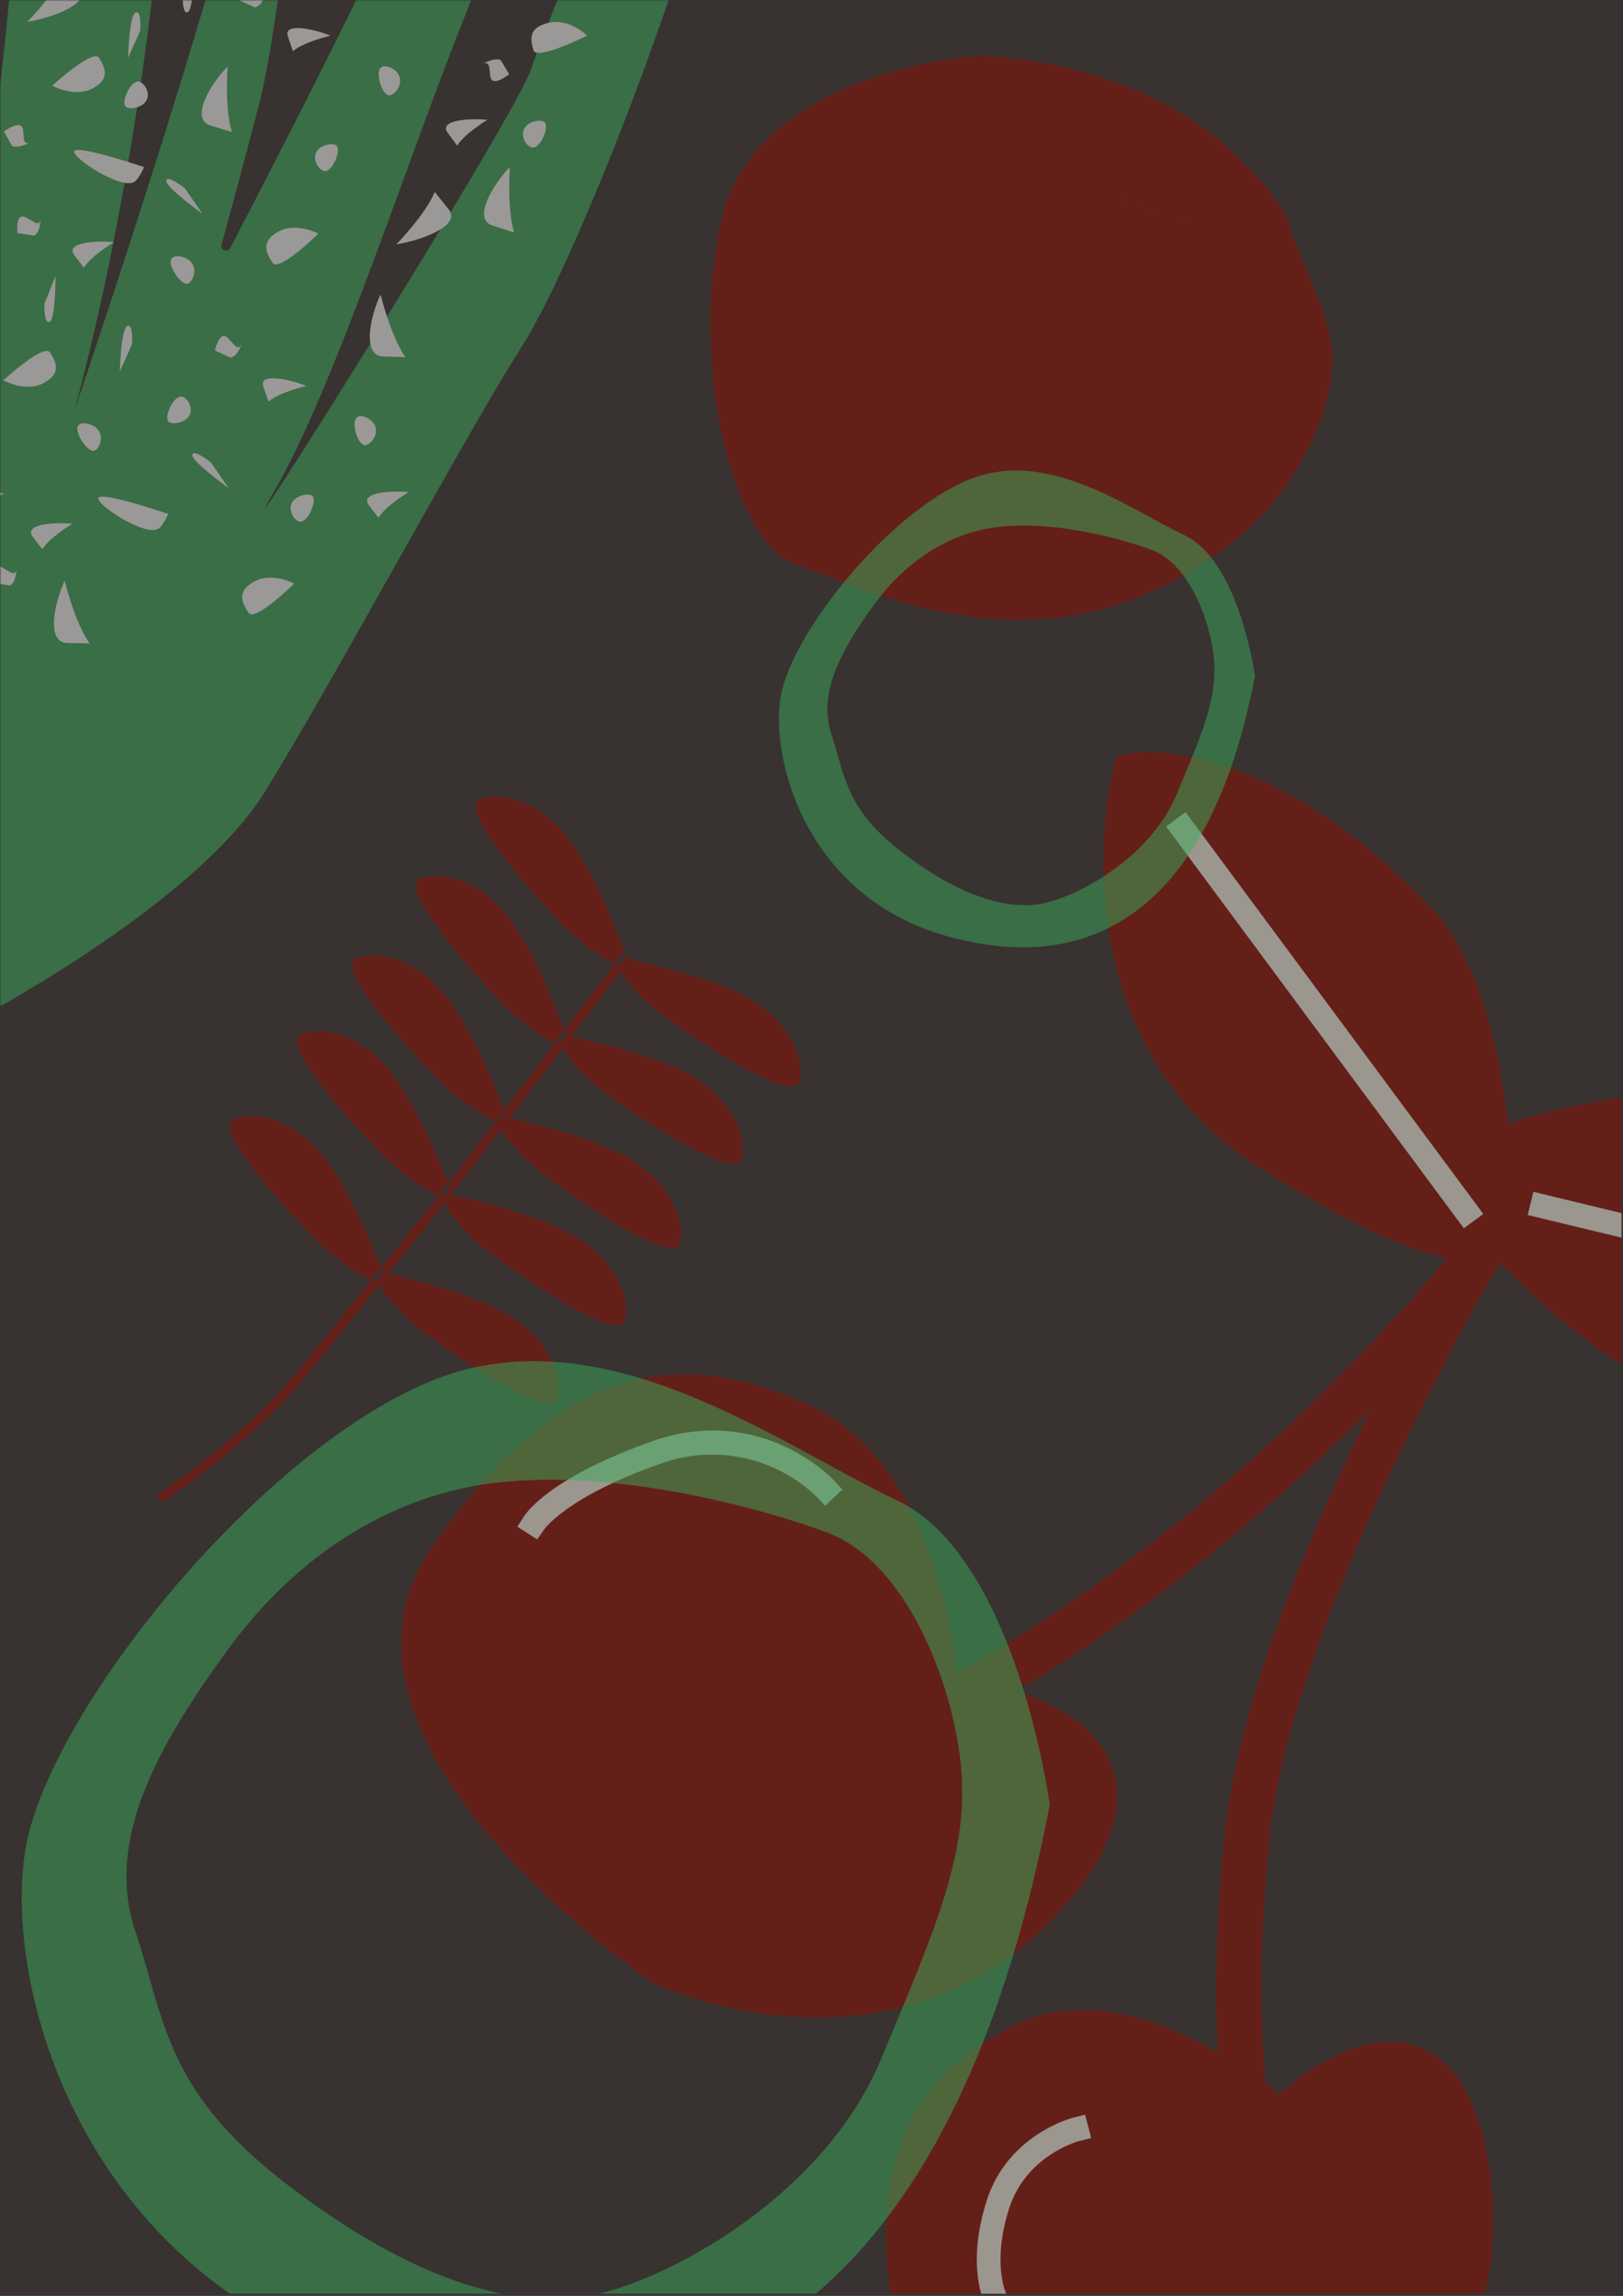 <?xml version="1.0" encoding="UTF-8"?>
<svg xmlns="http://www.w3.org/2000/svg" xmlns:xlink="http://www.w3.org/1999/xlink" width="595.5pt" height="842.25pt" viewBox="0 0 595.5 842.25" version="1.2">
<rect x="0" y="0" width="595.5" height="842.25" fill="#333333" stroke="none"/>
<defs>
<clipPath id="clip1">
  <path d="M 0.016 0 L 594.984 0 L 594.984 841.5 L 0.016 841.5 Z M 0.016 0 "/>
</clipPath>
<filter id="alpha" filterUnits="objectBoundingBox" x="0%" y="0%" width="100%" height="100%">
  <feColorMatrix type="matrix" in="SourceGraphic" values="0 0 0 0 1 0 0 0 0 1 0 0 0 0 1 0 0 0 1 0"/>
</filter>
<mask id="mask0">
  <g filter="url(#alpha)">
<rect x="0" y="0" width="595.5" height="842.25" style="fill:rgb(0%,0%,0%);fill-opacity:0.047;stroke:none;"/>
  </g>
</mask>
<clipPath id="clip3">
  <path d="M 0.016 0 L 594.984 0 L 594.984 841.5 L 0.016 841.5 Z M 0.016 0 "/>
</clipPath>
<clipPath id="clip2">
  <rect x="0" y="0" width="595" height="842"/>
</clipPath>
<g id="surface5" clip-path="url(#clip2)">
<g clip-path="url(#clip3)" clip-rule="nonzero">
<rect x="0" y="0" width="595" height="842" style="fill:rgb(56.859%,4.709%,0%);fill-opacity:1;stroke:none;"/>
<rect x="0" y="0" width="595" height="842" style="fill:rgb(56.859%,4.709%,0%);fill-opacity:1;stroke:none;"/>
</g>
</g>
<clipPath id="clip4">
  <path d="M 60 214 L 594.984 214 L 594.984 841.5 L 60 841.5 Z M 60 214 "/>
</clipPath>
<mask id="mask1">
  <g filter="url(#alpha)">
<rect x="0" y="0" width="595.5" height="842.25" style="fill:rgb(0%,0%,0%);fill-opacity:0.498;stroke:none;"/>
  </g>
</mask>
<clipPath id="clip6">
  <path d="M 87 61 L 534.984 61 L 534.984 627.5 L 87 627.5 Z M 87 61 "/>
</clipPath>
<clipPath id="clip7">
  <path d="M 323.461 -2.34 L 747.855 269.469 L 424.68 774.066 L 0.285 502.258 Z M 323.461 -2.34 "/>
</clipPath>
<clipPath id="clip8">
  <path d="M 323.461 -2.34 L 747.855 269.469 L 424.68 774.066 L 0.285 502.258 Z M 323.461 -2.34 "/>
</clipPath>
<clipPath id="clip9">
  <path d="M 129 83 L 534.984 83 L 534.984 627.5 L 129 627.5 Z M 129 83 "/>
</clipPath>
<clipPath id="clip10">
  <path d="M 323.461 -2.34 L 747.855 269.469 L 424.68 774.066 L 0.285 502.258 Z M 323.461 -2.34 "/>
</clipPath>
<clipPath id="clip11">
  <path d="M 323.461 -2.34 L 747.855 269.469 L 424.68 774.066 L 0.285 502.258 Z M 323.461 -2.34 "/>
</clipPath>
<clipPath id="clip5">
  <rect x="0" y="0" width="535" height="628"/>
</clipPath>
<g id="surface8" clip-path="url(#clip5)">
<g clip-path="url(#clip6)" clip-rule="nonzero">
<g clip-path="url(#clip7)" clip-rule="nonzero">
<g clip-path="url(#clip8)" clip-rule="nonzero">
<path style=" stroke:none;fill-rule:nonzero;fill:rgb(56.859%,4.709%,0%);fill-opacity:1;" d="M 486.758 583.664 C 483.242 557.121 474.148 541.25 459.438 536.434 C 440.449 530.133 419.402 545.34 409.344 554.184 C 407.957 553.086 406.27 551.797 404.582 550.508 C 402.422 531.324 401.699 502.387 405.734 460.789 C 412.949 390.035 469.199 286.195 488.148 252.688 C 489.059 251.594 489.871 250.648 490.781 249.555 C 501.996 261.137 516.867 274.848 532.75 285.02 C 544.328 292.438 556.656 298.027 568.469 299.523 C 656.996 310.992 688.238 275.938 689.582 274.496 L 693.027 270.422 L 690.691 265.574 C 682.426 249.391 671.691 234.77 658.602 222.199 C 630.023 194.262 595.367 181.699 558.078 185.664 C 530.012 188.629 508.379 192.988 493.367 198.449 C 490.234 171.316 482.766 137.219 464.918 118.672 C 403.105 54.375 356.789 61.98 354.84 62.406 L 349.578 63.434 L 348.305 68.691 C 344.668 86.461 343.922 104.621 346.207 122.625 C 351.09 162.395 370.25 193.926 401.719 214.082 C 431.555 233.191 454.789 244.305 470.938 247.527 C 436.336 288.809 374.273 352.699 291.168 399.77 C 288.715 378.098 278.328 320.777 237.395 301.676 C 183.09 276.32 140.207 292.613 98.148 354.035 C 50.52 423.824 173.355 509.195 178.602 512.766 L 179.195 513.148 L 179.789 513.527 C 196.156 520.66 213.641 524.738 231.363 525.828 C 270.43 528.238 304.461 514.648 329.668 486.402 C 347.59 466.266 353.621 448.352 347.621 433.203 C 342.859 421.359 331.297 412.281 313.145 406.309 C 365.77 374.473 409.527 336.547 442.902 303.062 C 441.395 306.074 439.883 309.086 438.43 312.34 C 409.598 372.395 393.234 421.797 389.324 459.285 C 385.934 493.336 385.773 519.406 386.863 538.949 C 366.699 527.289 338.934 517.043 314.875 527.809 C 268.312 548.867 255.199 588.625 272.434 656.824 C 276.082 671.723 285.41 684.609 298.422 692.73 C 340.281 719.543 414.309 705.605 418.207 704.75 L 418.938 704.59 C 420.738 704.066 422.633 703.398 424.379 702.633 C 436.391 696.297 496.879 661.336 486.758 583.664 Z M 486.758 583.664 "/>
</g>
</g>
</g>
<g clip-path="url(#clip9)" clip-rule="nonzero">
<g clip-path="url(#clip10)" clip-rule="nonzero">
<g clip-path="url(#clip11)" clip-rule="nonzero">
<path style=" stroke:none;fill-rule:nonzero;fill:rgb(100%,98.43%,91.759%);fill-opacity:1;" d="M 246.113 329.246 L 249.105 332.418 L 242.758 338.402 L 239.766 335.23 C 224.68 320.543 202.441 315.723 182.57 322.887 C 148.07 334.922 139.73 346.957 139.637 347.105 L 137.109 350.723 L 129.836 346.066 L 132.309 342.203 C 133.258 340.719 142.508 327.59 179.727 314.578 C 218.992 300.988 245.062 327.945 246.113 329.246 Z M 310.301 596.066 C 316.551 576.828 335.184 571.594 336.16 571.383 L 340.395 570.324 L 338.137 561.758 L 333.898 562.816 C 332.926 563.027 309.664 569.277 302.035 593.285 C 294.539 616.754 300.949 630.281 301.203 630.863 L 303.086 634.789 L 310.938 631.023 L 309.059 627.098 C 309.059 627.098 303.914 615.848 310.301 596.066 Z M 367.848 89.164 L 477.098 236.605 L 484.238 231.336 L 374.988 83.898 Z M 689.762 268.328 L 502.625 223.223 L 500.527 231.723 L 687.668 276.828 Z M 689.762 268.328 "/>
</g>
</g>
</g>
</g>
<clipPath id="clip12">
  <path d="M 0.016 0 L 371 0 L 371 411 L 0.016 411 Z M 0.016 0 "/>
</clipPath>
<mask id="mask2">
  <g filter="url(#alpha)">
<rect x="0" y="0" width="595.5" height="842.25" style="fill:rgb(0%,0%,0%);fill-opacity:0.498;stroke:none;"/>
  </g>
</mask>
<clipPath id="clip14">
  <path d="M 0.016 0 L 330 0 L 330 374 L 0.016 374 Z M 0.016 0 "/>
</clipPath>
<clipPath id="clip15">
  <path d="M 104.059 -410.195 L 371.285 -302.836 L 84.711 410.461 L -182.516 303.102 Z M 104.059 -410.195 "/>
</clipPath>
<clipPath id="clip16">
  <path d="M 104.059 -410.195 L 371.285 -302.836 L 84.711 410.461 L -182.516 303.102 Z M 104.059 -410.195 "/>
</clipPath>
<clipPath id="clip17">
  <path d="M 0.016 0 L 308 0 L 308 237 L 0.016 237 Z M 0.016 0 "/>
</clipPath>
<clipPath id="clip18">
  <path d="M 104.059 -410.195 L 371.285 -302.836 L 84.711 410.461 L -182.516 303.102 Z M 104.059 -410.195 "/>
</clipPath>
<clipPath id="clip19">
  <path d="M 104.059 -410.195 L 371.285 -302.836 L 84.711 410.461 L -182.516 303.102 Z M 104.059 -410.195 "/>
</clipPath>
<clipPath id="clip13">
  <rect x="0" y="0" width="371" height="411"/>
</clipPath>
<g id="surface11" clip-path="url(#clip13)">
<g clip-path="url(#clip14)" clip-rule="nonzero">
<g clip-path="url(#clip15)" clip-rule="nonzero">
<g clip-path="url(#clip16)" clip-rule="nonzero">
<path style=" stroke:none;fill-rule:nonzero;fill:rgb(23.14%,67.059%,35.289%);fill-opacity:1;" d="M -53.262 355.031 C -54.078 354.699 -54.543 353.883 -54.348 353.008 C -50.059 332.879 -1.648 103.688 6.609 -42.496 C 14.383 -176.836 41.082 -252.738 47.574 -269.293 C 47.957 -270.246 48.914 -270.656 49.867 -270.273 C 50.273 -270.109 50.766 -269.754 50.875 -269.234 C 54.238 -260.281 61.215 -228.812 62.543 -121.855 C 64.328 20.602 27.332 150.488 27.332 150.488 C 27.332 150.488 69.77 25.957 88.418 -46.844 C 107.066 -119.645 114.852 -244.957 121 -267.352 C 125.062 -282.188 125.863 -303.086 125.832 -315.613 C 125.887 -316.539 126.68 -317.328 127.609 -317.273 C 128.262 -317.328 128.832 -316.781 129.215 -316.152 C 135.016 -297.512 144.531 -254.254 131.672 -199.398 C 114.492 -125.531 105.184 -0.359 95.078 38.184 C 89.559 59.402 84.645 77.543 81.293 89.816 C 81.047 90.824 81.645 91.699 82.52 91.891 C 83.254 92.027 84.156 91.758 84.43 91.074 C 99.641 61.871 132.809 -2.562 139.438 -19.062 C 148.094 -40.609 196.258 -195.938 209.605 -233.492 C 220.051 -263.031 232.879 -315.047 237.852 -335.695 C 238.098 -336.707 239.109 -337.25 239.926 -336.922 C 240.664 -336.785 241.18 -336.102 241.234 -335.445 C 244.137 -314.324 249.383 -259.641 234.797 -216.246 C 216.207 -161.316 194.633 -54.059 171.789 2.805 C 148.945 59.664 123.023 141.898 100.242 180.891 C 77.457 219.879 189.875 42.062 195.172 24.551 C 200.465 7.039 262.602 -138.559 263.871 -146.445 C 265.137 -154.328 285.445 -196.215 302.363 -247.379 C 312.84 -278.965 321.527 -304.137 326.602 -318.727 C 326.93 -319.547 327.801 -320.145 328.812 -319.898 C 329.629 -319.57 330.145 -318.887 329.953 -318.016 C 325.875 -279.902 314.648 -179.891 305.715 -157.664 C 294.594 -129.98 267.172 -75.117 255.754 -33.305 C 244.332 8.512 210.059 98.156 191 127.875 C 171.938 157.59 122.5 249.539 97.176 290.516 C 73.246 329.207 1.41 368.602 -6.617 372.82 C -7.051 373.121 -7.652 373.039 -8.062 372.875 L -53.152 354.758 Z M -53.262 355.031 "/>
</g>
</g>
</g>
<g clip-path="url(#clip17)" clip-rule="nonzero">
<g clip-path="url(#clip18)" clip-rule="nonzero">
<g clip-path="url(#clip19)" clip-rule="nonzero">
<path style=" stroke:none;fill-rule:nonzero;fill:rgb(100%,100%,100%);fill-opacity:1;" d="M 50.152 -188.281 C 51.082 -190.598 32.211 -202.301 27.484 -198.812 C 25.93 -197.695 24.23 -193.469 24.23 -193.469 C 24.312 -193.277 49.109 -185.691 50.152 -188.281 Z M 53.66 -169.449 C 50.375 -161.27 39.609 -150.23 39.609 -150.23 C 48.203 -151.531 63.836 -156.969 58.777 -163.277 Z M 31.77 -171.277 C 30.355 -172.48 24.383 -171.395 23.965 -167.602 C 23.523 -164.93 25.672 -162.008 27.527 -161.895 C 30.363 -161.867 33.676 -169.719 31.77 -171.277 Z M 31.574 -153.461 L 27.52 -143.371 C 27.52 -143.371 27.234 -135.566 29.441 -136.738 C 31.652 -137.906 31.574 -153.461 31.574 -153.461 Z M 74.391 -216.711 C 74.391 -216.711 59.938 -202.402 57.602 -206.035 C 55.262 -209.668 53.09 -213.707 59.777 -217.355 C 66.461 -221.004 74.391 -216.711 74.391 -216.711 Z M 72.918 -187.055 C 70.465 -188.039 66.508 -185.668 66.508 -185.668 C 70.082 -187.086 68.023 -180.785 69.902 -179.555 C 71.781 -178.324 76.043 -181.84 76.043 -181.84 Z M 56.73 -102.652 C 55.66 -100.391 74.262 -88.008 78.984 -91.496 C 80.539 -92.609 82.375 -96.785 82.375 -96.785 C 82.43 -96.922 57.906 -105.188 56.73 -102.652 Z M 60.332 -60.031 C 63.066 -64.473 71.363 -69.375 71.363 -69.375 C 64.984 -70.039 53.312 -69.344 56.793 -64.617 Z M 75.816 -119.055 C 77.18 -117.719 83.098 -118.664 83.84 -122.484 C 84.418 -125.102 82.27 -128.023 80.469 -128.273 C 77.555 -128.496 73.969 -120.75 75.816 -119.055 Z M 76.668 -136.926 L 81.133 -146.852 C 81.133 -146.852 81.746 -154.684 79.398 -153.566 C 77.051 -152.453 76.668 -136.926 76.668 -136.926 Z M 48.84 -126.727 C 48.84 -126.727 63.859 -140.488 66.062 -136.91 C 68.266 -133.336 70.246 -129.211 63.613 -125.699 C 56.984 -122.188 48.84 -126.727 48.84 -126.727 Z M 33.965 -104.672 C 36.418 -103.688 40.457 -105.863 40.457 -105.863 C 36.938 -104.586 39.129 -110.832 37.25 -112.062 C 35.371 -113.293 31.031 -109.969 31.031 -109.969 Z M 72.23 -36.879 C 73.164 -39.195 54.289 -50.898 49.566 -47.41 C 48.09 -46.102 46.445 -42.012 46.445 -42.012 C 46.445 -42.012 71.191 -34.289 72.23 -36.879 Z M 24.113 -11.234 C 20.824 -3.051 10.062 7.984 10.062 7.984 C 18.652 6.688 34.289 1.25 29.172 -4.926 Z M 25.723 -41.625 C 24.309 -42.828 18.336 -41.746 17.918 -37.953 C 17.477 -35.277 19.625 -32.355 21.48 -32.246 C 24.398 -32.023 27.711 -39.879 25.723 -41.625 Z M 71.066 -12.324 L 67.012 -2.234 C 67.012 -2.234 66.727 5.57 68.938 4.398 C 71.148 3.23 71.066 -12.324 71.066 -12.324 Z M 42.867 -68.156 C 42.867 -68.156 28.418 -53.848 26.078 -57.48 C 23.742 -61.109 21.566 -65.152 28.254 -68.801 C 34.941 -72.449 42.867 -68.156 42.867 -68.156 Z M 43.367 -28.836 C 40.918 -29.82 36.957 -27.453 36.957 -27.453 C 40.531 -28.867 38.477 -22.566 40.355 -21.336 C 42.234 -20.105 46.496 -23.621 46.496 -23.621 Z M 27.234 55.43 C 26.168 57.691 44.766 70.074 49.492 66.586 C 51.047 65.469 52.883 61.297 52.883 61.297 C 52.883 61.297 28.355 53.027 27.234 55.43 Z M 30.781 98.188 C 33.516 93.742 41.816 88.844 41.816 88.844 C 35.438 88.18 23.766 88.875 27.246 93.598 Z M 46.133 39.105 C 47.492 40.445 53.414 39.496 54.156 35.68 C 54.734 33.059 52.586 30.137 50.785 29.891 C 47.867 29.668 44.281 37.414 46.133 39.105 Z M 46.984 21.234 L 51.445 11.309 C 51.445 11.309 52.062 3.48 49.715 4.594 C 47.367 5.711 46.984 21.234 46.984 21.234 Z M 19.152 31.434 C 19.152 31.434 34.176 17.672 36.379 21.25 C 38.578 24.828 40.562 28.949 33.93 32.461 C 27.297 35.973 19.152 31.434 19.152 31.434 Z M 4.418 53.547 C 6.867 54.531 10.906 52.352 10.906 52.352 C 7.387 53.629 9.582 47.387 7.703 46.156 C 5.824 44.926 1.48 48.25 1.48 48.25 Z M 148.758 131.016 C 143.32 123.289 139.637 108.031 139.637 108.031 C 136.082 115.312 132.453 130.641 140.633 130.762 Z M 68.754 104.098 C 70.637 103.746 72.852 98.621 69.723 95.777 C 67.656 93.84 64 93.48 62.988 94.816 C 61.188 96.941 66.219 104.504 68.754 104.098 Z M 74.309 78.457 L 67.809 69.035 C 67.809 69.035 61.191 63.844 60.996 66.301 C 60.801 68.754 74.309 78.457 74.309 78.457 Z M 43.809 -224.086 C 43.809 -224.086 39.074 -244.203 43.465 -243.703 C 47.855 -243.207 52.488 -242.141 52.227 -234.801 C 51.832 -227.516 43.809 -224.086 43.809 -224.086 Z M 12.562 86.434 C 14.828 85.125 14.863 80.707 14.863 80.707 C 14.23 84.254 9.824 78.68 7.777 79.441 C 5.73 80.203 6.43 85.555 6.43 85.555 Z M 217.805 -243.66 C 219.5 -245.516 204.859 -261.848 199.102 -259.727 C 197.246 -259.047 194.297 -255.641 194.297 -255.641 C 194.297 -255.641 215.867 -241.59 217.805 -243.66 Z M 205.133 -218.027 C 199.23 -211.215 185.258 -204 185.258 -204 C 194.117 -202.816 210.996 -203.477 208.094 -210.82 Z M 116.109 -159.879 C 115.188 -161.52 109.082 -162.07 107.191 -158.555 C 105.934 -156.211 107.129 -152.879 108.762 -152.223 C 111.789 -151.48 117.391 -157.941 116.109 -159.879 Z M 177.102 -158.5 L 170 -150.266 C 170 -150.266 167.23 -142.984 169.824 -143.527 C 172.414 -144.07 177.102 -158.5 177.102 -158.5 Z M 250.453 -263.484 C 250.453 -263.484 231.84 -254.176 230.73 -258.105 C 229.617 -262.035 228.727 -266.512 236.363 -268.195 C 244 -269.879 250.453 -263.484 250.453 -263.484 Z M 113.969 -136.828 C 111.789 -138.496 107.344 -137.273 107.344 -137.273 C 111.27 -137.594 107.227 -132.25 108.668 -130.723 C 110.109 -129.191 115.484 -131.152 115.484 -131.152 Z M 196.934 -161.777 C 195.102 -159.977 209.25 -143.207 215.086 -145.137 C 217.078 -145.762 220.031 -149.172 220.031 -149.172 C 220.031 -149.172 198.871 -163.848 196.934 -161.777 Z M 186.824 -120.859 C 190.891 -124.293 200.656 -126.547 200.656 -126.547 C 194.664 -128.957 183.051 -131.562 184.867 -126.238 Z M 114.176 -86.543 C 115.102 -84.902 121.152 -84.215 123.121 -87.539 C 124.379 -89.887 123.379 -93.297 121.688 -93.816 C 118.773 -94.832 112.816 -88.672 114.176 -86.543 Z M 113.062 -102.668 L 120.574 -110.734 C 120.574 -110.734 123.613 -117.906 121.023 -117.363 C 118.43 -116.824 113.062 -102.668 113.062 -102.668 Z M 196.758 -186.551 C 196.758 -186.551 215.754 -195.23 216.727 -191.355 C 217.703 -187.48 218.402 -182.922 210.738 -181.57 C 203.074 -180.215 196.758 -186.551 196.758 -186.551 Z M 180.395 -169.844 C 182.383 -168.098 187.047 -169.074 187.047 -169.074 C 183.176 -168.887 187.301 -174.039 185.914 -175.703 C 184.527 -177.371 179.207 -175.551 179.207 -175.551 Z M 106.766 -46.441 C 108.461 -48.293 93.824 -64.629 88.066 -62.508 C 86.211 -61.828 83.258 -58.422 83.258 -58.422 C 83.258 -58.422 104.883 -44.508 106.766 -46.441 Z M 127.395 -304.531 C 131.633 -296.18 133.211 -280.816 133.211 -280.816 C 137.859 -287.656 143.668 -302.113 135.461 -303.348 Z M 130.02 -190.559 C 129.094 -192.199 122.988 -192.75 121.102 -189.234 C 119.84 -186.887 121.035 -183.559 122.672 -182.902 C 125.641 -182.023 131.242 -188.484 130.02 -190.559 Z M 106.91 -93.262 L 99.805 -85.031 C 99.805 -85.031 97.035 -77.75 99.629 -78.293 C 102.219 -78.832 106.91 -93.262 106.91 -93.262 Z M 130.77 -213.695 C 130.77 -213.695 112.156 -204.387 111.047 -208.316 C 109.938 -212.246 109.043 -216.723 116.684 -218.406 C 124.32 -220.09 130.77 -213.695 130.77 -213.695 Z M 136.734 -165.531 C 134.555 -167.199 130.109 -165.977 130.109 -165.977 C 134.035 -166.297 129.992 -160.957 131.434 -159.426 C 132.875 -157.895 138.059 -159.773 138.059 -159.773 Z M 117.574 -22.145 C 115.746 -20.348 129.891 -3.578 135.73 -5.508 C 137.723 -6.133 140.809 -9.484 140.809 -9.484 C 140.809 -9.484 119.598 -24.023 117.574 -22.145 Z M 107.465 18.77 C 111.535 15.336 121.301 13.086 121.301 13.086 C 115.305 10.676 103.695 8.07 105.648 13.449 Z M 141.344 -32.074 C 142.266 -30.438 148.316 -29.746 150.289 -33.074 C 151.547 -35.418 150.543 -38.832 148.855 -39.352 C 145.938 -40.363 140.117 -34.152 141.344 -32.074 Z M 41.418 -81.09 L 48.879 -89.02 C 48.879 -89.02 51.918 -96.191 49.328 -95.648 C 46.734 -95.105 41.418 -81.09 41.418 -81.09 Z M 112.34 -272.57 C 112.34 -272.57 131.332 -281.254 132.305 -277.379 C 133.281 -273.504 133.98 -268.945 126.316 -267.59 C 118.652 -266.234 112.34 -272.57 112.34 -272.57 Z M 95.969 -30.191 C 97.953 -28.445 102.617 -29.422 102.617 -29.422 C 98.746 -29.234 102.875 -34.387 101.484 -36.051 C 100.098 -37.719 94.777 -35.895 94.777 -35.895 Z M 227.629 -322.855 C 224.988 -323.762 214.758 -306.176 219.277 -301.668 C 220.773 -300.273 225.516 -298.684 225.516 -298.684 C 225.379 -298.738 230.41 -321.898 227.629 -322.855 Z M 85.105 48.43 C 82.289 39.695 83.543 24.363 83.543 24.363 C 77.695 30.25 69.355 43.527 77.203 46.047 Z M 142.582 34.938 C 144.516 35.242 148.262 31.043 146.25 27.383 C 144.863 24.926 141.266 23.641 139.902 24.676 C 137.527 26.254 140.047 34.555 142.582 34.938 Z M 131.707 -232.957 L 128.398 -243.633 C 128.398 -243.633 123.695 -250.43 122.625 -248.168 C 121.559 -245.902 131.707 -232.957 131.707 -232.957 Z M 223.105 -278.906 C 223.105 -278.906 225.023 -299.039 229.055 -297.262 C 233.09 -295.484 237.34 -293.461 234.734 -286.586 C 232.133 -279.715 223.105 -278.906 223.105 -278.906 Z M 93.508 2.711 C 96.098 2.168 97.469 -2.031 97.469 -2.031 C 95.691 1.211 93.25 -5.312 91.012 -5.258 C 88.777 -5.207 87.758 0.086 87.758 0.086 Z M 184.449 -106.293 C 185.383 -108.613 166.508 -120.312 161.785 -116.824 C 160.227 -115.707 158.531 -111.48 158.531 -111.48 C 158.531 -111.48 183.465 -103.84 184.449 -106.293 Z M 166.965 -87.98 C 163.68 -79.797 152.914 -68.762 152.914 -68.762 C 161.508 -70.059 177.141 -75.496 172.027 -81.672 Z M 188.43 -90.602 C 187.016 -91.801 181.176 -90.664 180.57 -86.789 C 180.129 -84.117 182.277 -81.195 184.133 -81.082 C 187.102 -80.996 190.418 -88.852 188.43 -90.602 Z M 177.227 -63.109 L 173.172 -53.02 C 173.172 -53.02 172.887 -45.215 175.098 -46.387 C 177.309 -47.559 177.227 -63.109 177.227 -63.109 Z M 296.527 -157.238 C 296.527 -157.238 282.078 -142.93 279.738 -146.562 C 277.402 -150.191 275.227 -154.234 281.777 -157.938 C 288.328 -161.641 296.527 -157.238 296.527 -157.238 Z M 202.996 -108.344 C 200.543 -109.332 196.586 -106.961 196.586 -106.961 C 200.16 -108.375 198.102 -102.074 199.98 -100.844 C 201.863 -99.617 206.121 -103.129 206.121 -103.129 Z M 252.789 -140.129 C 251.719 -137.863 270.32 -125.48 275.043 -128.969 C 276.602 -130.086 278.434 -134.258 278.434 -134.258 C 278.57 -134.203 253.965 -142.664 252.789 -140.129 Z M 167.742 53.441 C 170.477 48.996 178.828 43.957 178.828 43.957 C 172.449 43.297 160.777 43.992 164.262 48.715 Z M 290.266 -178.281 C 291.629 -176.941 297.547 -177.891 298.289 -181.711 C 298.73 -184.383 296.773 -187.387 294.918 -187.5 C 292.004 -187.719 288.473 -180.113 290.266 -178.281 Z M 157.48 -45.863 L 161.945 -55.789 C 161.945 -55.789 162.559 -63.617 160.211 -62.504 C 157.863 -61.387 157.48 -45.863 157.48 -45.863 Z M 153.551 -14.027 C 153.551 -14.027 168.574 -27.785 170.773 -24.211 C 172.977 -20.633 174.961 -16.512 168.328 -13 C 161.695 -9.488 153.551 -14.027 153.551 -14.027 Z M 244.988 -108.895 C 247.383 -107.773 251.477 -110.09 251.477 -110.09 C 247.957 -108.809 250.152 -115.055 248.273 -116.285 C 246.395 -117.516 242.051 -114.191 242.051 -114.191 Z M 211.18 -7.027 C 212.109 -9.344 193.238 -21.047 188.512 -17.559 C 186.957 -16.441 185.258 -12.215 185.258 -12.215 C 185.203 -12.078 210.004 -4.492 211.18 -7.027 Z M 217.223 -46.09 C 213.938 -37.91 203.035 -26.926 203.035 -26.926 C 211.629 -28.227 227.262 -33.664 222.145 -39.836 Z M 123.461 53.387 C 122.047 52.184 116.074 53.27 115.656 57.062 C 115.215 59.734 117.363 62.656 119.219 62.77 C 122 62.934 125.312 55.082 123.461 53.387 Z M 116.805 85.711 C 116.805 85.711 102.352 100.02 100.016 96.387 C 97.676 92.754 95.504 88.715 102.055 85.012 C 108.605 81.309 116.805 85.711 116.805 85.711 Z M 240.695 -74.195 C 238.242 -75.18 234.285 -72.809 234.285 -72.809 C 237.859 -74.227 235.805 -67.926 237.684 -66.695 C 239.562 -65.465 243.82 -68.98 243.82 -68.98 Z M 227.637 -29.871 C 227.637 -29.871 242.656 -43.633 244.859 -40.055 C 247.062 -36.48 249.043 -32.355 242.414 -28.844 C 235.781 -25.332 227.637 -29.871 227.637 -29.871 Z M 222.461 -4.395 C 224.859 -3.273 228.953 -5.586 228.953 -5.586 C 225.379 -4.172 227.629 -10.555 225.75 -11.785 C 223.867 -13.016 219.527 -9.691 219.527 -9.691 Z M 286.086 -231.273 C 287.578 -229.09 307.906 -235.969 307.234 -241.781 C 307.074 -243.746 304.246 -247.73 304.246 -247.73 C 304.383 -247.676 284.508 -233.648 286.086 -231.273 Z M 299.168 -259.117 C 299.168 -259.117 294.434 -279.23 298.824 -278.734 C 303.211 -278.238 307.848 -277.168 307.586 -269.828 C 307.328 -262.488 299.168 -259.117 299.168 -259.117 Z M 211.246 -234.418 C 215.48 -226.066 217.062 -210.703 217.062 -210.703 C 221.711 -217.543 227.52 -232 219.312 -233.234 Z M 215.449 13.059 C 215.449 13.059 196.836 22.371 195.727 18.438 C 194.617 14.508 193.727 10.031 201.363 8.352 C 209 6.668 215.449 13.059 215.449 13.059 Z M 254.25 -148.883 L 261.762 -156.953 C 261.762 -156.953 264.801 -164.125 262.211 -163.582 C 259.621 -163.039 254.25 -148.883 254.25 -148.883 Z M 270.516 -201.578 C 270.516 -201.578 289.508 -210.262 290.484 -206.383 C 291.457 -202.508 292.156 -197.953 284.492 -196.598 C 276.828 -195.242 270.516 -201.578 270.516 -201.578 Z M 274.945 -163.375 L 271.637 -174.047 C 271.637 -174.047 266.879 -180.711 265.863 -178.582 C 264.852 -176.457 274.945 -163.375 274.945 -163.375 Z M 159.504 70.402 C 156.215 78.582 145.453 89.621 145.453 89.621 C 154.043 88.32 169.676 82.883 164.562 76.711 Z M 199.715 44.746 C 198.297 43.543 192.461 44.684 191.91 48.422 C 191.469 51.094 193.617 54.016 195.469 54.129 C 198.441 54.215 201.754 46.359 199.715 44.746 Z M 20.359 101.285 L 16.309 111.375 C 16.309 111.375 16.02 119.18 18.23 118.008 C 20.441 116.84 20.359 101.285 20.359 101.285 Z M 183.695 22 C 181.242 21.016 177.285 23.383 177.285 23.383 C 180.859 21.969 178.805 28.27 180.684 29.5 C 182.562 30.73 186.82 27.215 186.82 27.215 Z M 36.078 182.668 C 35.012 184.93 53.613 197.312 58.336 193.828 C 59.891 192.711 61.727 188.539 61.727 188.539 C 61.863 188.594 37.258 180.133 36.078 182.668 Z M 15.539 201.496 C 18.277 197.055 26.574 192.152 26.574 192.152 C 20.195 191.488 8.523 192.184 12.004 196.91 Z M 61.871 154.703 C 63.23 156.043 69.148 155.094 69.895 151.277 C 70.473 148.656 68.375 145.598 66.523 145.488 C 63.605 145.266 60.02 153.012 61.871 154.703 Z M 43.965 136.266 L 48.426 126.34 C 48.426 126.34 49.039 118.508 46.695 119.625 C 44.348 120.742 43.965 136.266 43.965 136.266 Z M 1.203 139.516 C 1.203 139.516 16.227 125.754 18.43 129.332 C 20.629 132.91 22.613 137.031 15.98 140.543 C 9.348 144.055 1.203 139.516 1.203 139.516 Z M -4.492 182.047 C -2.094 183.168 2 180.855 2 180.855 C -1.574 182.27 0.672 175.887 -1.207 174.656 C -3.086 173.426 -7.426 176.75 -7.426 176.75 Z M 32.848 236.008 C 27.406 228.277 23.727 213.02 23.727 213.02 C 20.25 220.492 16.543 235.633 24.668 235.887 Z M 34.477 165.395 C 36.359 165.043 38.574 159.914 35.445 157.074 C 33.375 155.133 29.723 154.773 28.711 156.109 C 27.047 158.293 31.938 165.801 34.477 165.395 Z M 83.883 179.07 L 77.387 169.648 C 77.387 169.648 70.77 164.457 70.574 166.91 C 70.379 169.367 83.883 179.07 83.883 179.07 Z M 3.711 214.797 C 5.977 213.492 6.012 209.07 6.012 209.07 C 5.379 212.617 0.969 207.047 -1.074 207.809 C -3.121 208.57 -2.559 213.863 -2.559 213.863 Z M 98.559 147.273 C 102.625 143.84 112.391 141.586 112.391 141.586 C 106.398 139.18 94.789 136.57 96.605 141.895 Z M 188.652 85.277 C 185.969 76.598 187.086 61.211 187.086 61.211 C 181.375 67.152 172.898 80.375 180.801 82.758 Z M 133.73 163.305 C 135.664 163.605 139.406 159.406 137.395 155.75 C 136.012 153.293 132.414 152.004 131.047 153.039 C 128.672 154.621 131.141 163.055 133.73 163.305 Z M 84.598 131.211 C 87.191 130.668 88.562 126.469 88.562 126.469 C 86.785 129.715 84.207 123.137 82.105 123.242 C 80.008 123.348 78.852 128.586 78.852 128.586 Z M 138.859 189.91 C 141.594 185.469 149.895 180.566 149.895 180.566 C 143.516 179.902 131.844 180.598 135.324 185.324 Z M 114.555 181.887 C 113.137 180.688 107.301 181.824 106.695 185.699 C 106.254 188.371 108.402 191.293 110.254 191.406 C 113.145 191.301 116.461 183.445 114.555 181.887 Z M 107.949 214.078 C 107.949 214.078 93.5 228.383 91.16 224.754 C 88.824 221.121 86.648 217.078 93.199 213.379 C 99.75 209.676 107.949 214.078 107.949 214.078 Z M 107.949 214.078 "/>
</g>
</g>
</g>
</g>
<mask id="mask3">
  <g filter="url(#alpha)">
<rect x="0" y="0" width="595.5" height="842.25" style="fill:rgb(0%,0%,0%);fill-opacity:0.498;stroke:none;"/>
  </g>
</mask>
<clipPath id="clip21">
  <path d="M 0.422 0.496 L 229 0.496 L 229 207.559 L 0.422 207.559 Z M 0.422 0.496 "/>
</clipPath>
<clipPath id="clip22">
  <path d="M 97 0.496 L 213 0.496 L 213 65 L 97 65 Z M 97 0.496 "/>
</clipPath>
<clipPath id="clip20">
  <rect x="0" y="0" width="230" height="208"/>
</clipPath>
<g id="surface14" clip-path="url(#clip20)">
<g clip-path="url(#clip21)" clip-rule="nonzero">
<path style=" stroke:none;fill-rule:nonzero;fill:rgb(56.859%,4.709%,0%);fill-opacity:1;" d="M 99.051 0.496 C 99.051 0.496 15.953 5.508 4.27 62.301 C -7.418 119.098 10.855 179.23 30.98 186.656 C 61.492 197.883 110.738 221.734 165.27 195.75 C 219.805 169.766 229.914 125.219 228.801 109.164 C 227.688 93.109 213.402 67.961 212.105 59.145 C 212.105 59.145 196.523 70.746 158.871 55.992 C 121.219 41.234 100.352 21.004 99.051 0.496 Z M 99.051 0.496 "/>
</g>
<g clip-path="url(#clip22)" clip-rule="nonzero">
<path style=" stroke:none;fill-rule:nonzero;fill:rgb(56.859%,4.709%,0%);fill-opacity:1;" d="M 99.051 0.496 C 99.051 0.496 132.254 0.496 164.715 16.734 C 197.176 32.977 212.012 59.145 212.012 59.145 C 212.012 59.145 198.379 75.387 142.641 48.754 C 86.902 22.117 99.051 0.496 99.051 0.496 Z M 99.051 0.496 "/>
</g>
</g>
<mask id="mask4">
  <g filter="url(#alpha)">
<rect x="0" y="0" width="595.5" height="842.25" style="fill:rgb(0%,0%,0%);fill-opacity:0.498;stroke:none;"/>
  </g>
</mask>
<clipPath id="clip24">
  <path d="M 0.371 1 L 237 1 L 237 260.266 L 0.371 260.266 Z M 0.371 1 "/>
</clipPath>
<clipPath id="clip23">
  <rect x="0" y="0" width="238" height="261"/>
</clipPath>
<g id="surface17" clip-path="url(#clip23)">
<g clip-path="url(#clip24)" clip-rule="nonzero">
<path style=" stroke:none;fill-rule:nonzero;fill:rgb(56.859%,4.709%,0%);fill-opacity:1;" d="M 2.309 260.266 L 0.414 257.426 C 0.758 257.254 32.348 236.586 52.316 211.961 C 103.531 148.758 106.805 144.453 160.516 73.074 L 171.531 58.434 L 174.285 60.5 L 163.27 75.141 C 109.473 146.605 106.289 150.824 54.988 214.113 C 34.672 239.172 2.566 260.094 2.309 260.266 Z M 145.883 91.242 C 147.43 92.016 149.324 91.328 150.098 89.777 C 150.445 89.004 150.531 88.141 150.188 87.281 C 146.742 77.895 139.855 60.844 132.023 48.961 C 120.66 31.742 105.426 28.383 97.25 31.312 C 89.074 34.238 113.258 62.309 126.43 76.258 C 132.023 82.371 138.652 87.367 145.883 91.242 Z M 123.504 119.57 C 125.051 120.344 126.945 119.742 127.719 118.191 C 128.152 117.418 128.152 116.469 127.805 115.609 C 124.191 106.309 116.961 89.348 108.957 77.637 C 97.25 60.672 82.016 57.488 73.836 60.586 C 65.66 63.688 90.363 91.328 103.793 105.02 C 109.473 110.871 116.188 115.781 123.504 119.57 Z M 103.188 147.297 C 104.738 148.07 106.633 147.469 107.406 145.918 C 107.836 145.145 107.836 144.109 107.492 143.336 C 103.879 133.949 96.648 117.074 88.641 105.363 C 76.938 88.398 61.699 85.215 53.523 88.312 C 45.348 91.414 70.051 119.055 83.477 132.742 C 89.246 138.598 95.871 143.594 103.188 147.297 Z M 78.57 178.379 C 80.121 179.156 82.016 178.551 82.789 177.004 C 83.219 176.227 83.219 175.281 82.875 174.418 C 79.258 165.035 72.031 148.156 64.023 136.445 C 52.316 119.398 37.082 116.297 28.906 119.398 C 20.73 122.496 45.348 150.137 58.859 163.828 C 64.625 169.684 71.254 174.59 78.57 178.379 Z M 167.918 62.223 C 169.465 63 171.359 62.309 172.137 60.758 C 172.48 59.984 172.566 59.125 172.223 58.262 C 168.691 48.875 161.805 31.828 153.973 19.945 C 142.609 2.723 127.375 -0.719 119.199 2.293 C 111.02 5.309 135.207 33.293 148.379 47.242 C 154.059 53.27 160.602 58.348 167.918 62.223 Z M 149.582 94.254 C 148.551 92.875 148.723 90.895 150.098 89.863 C 150.789 89.262 151.734 89.09 152.684 89.262 C 162.41 91.328 179.969 95.547 192.707 101.488 C 211.215 110.184 216.895 124.996 215.344 133.691 C 213.797 142.387 182.723 122.582 167.141 111.477 C 160.43 106.738 154.488 100.883 149.582 94.254 Z M 127.375 124.133 C 126.344 122.754 126.688 120.773 128.062 119.742 C 128.754 119.227 129.699 119.055 130.559 119.227 C 140.199 121.465 157.762 125.941 170.414 132.141 C 188.746 141.184 194.258 156.078 192.535 164.688 C 190.812 173.301 160.086 152.98 144.676 141.613 C 137.965 136.789 132.109 130.848 127.375 124.133 Z M 107.234 152.547 C 106.203 151.172 106.547 149.191 107.922 148.156 C 108.613 147.641 109.559 147.469 110.418 147.641 C 120.059 149.879 137.617 154.355 150.273 160.555 C 168.605 169.598 174.113 184.492 172.395 193.105 C 170.672 201.715 139.941 181.395 124.535 170.027 C 117.82 165.121 111.969 159.266 107.234 152.547 Z M 82.531 181.223 C 81.496 179.844 81.844 177.863 83.219 176.828 C 83.906 176.312 84.855 176.141 85.715 176.312 C 95.355 178.551 112.914 183.031 125.566 189.23 C 143.902 198.27 149.41 213.168 147.691 221.777 C 145.969 230.387 115.238 210.066 99.832 198.699 C 93.203 193.879 87.352 188.023 82.531 181.223 Z M 170.758 65.926 C 169.727 64.547 169.984 62.566 171.359 61.535 C 172.047 61.02 172.996 60.758 173.855 60.93 C 183.496 63 201.141 67.219 213.883 73.16 C 232.387 81.855 238.07 96.664 236.52 105.363 C 234.969 114.059 203.898 94.168 188.316 83.148 C 181.602 78.41 175.664 72.555 170.758 65.926 Z M 170.758 65.926 "/>
</g>
</g>
<clipPath id="clip25">
  <path d="M 6 499 L 386 499 L 386 841.5 L 6 841.5 Z M 6 499 "/>
</clipPath>
<mask id="mask5">
  <g filter="url(#alpha)">
<rect x="0" y="0" width="595.5" height="842.25" style="fill:rgb(0%,0%,0%);fill-opacity:0.498;stroke:none;"/>
  </g>
</mask>
<clipPath id="clip27">
  <path d="M 1 0.234 L 379.496 0.234 L 379.496 342.5 L 1 342.5 Z M 1 0.234 "/>
</clipPath>
<clipPath id="clip26">
  <rect x="0" y="0" width="380" height="343"/>
</clipPath>
<g id="surface20" clip-path="url(#clip26)">
<g clip-path="url(#clip27)" clip-rule="nonzero">
<path style=" stroke:none;fill-rule:nonzero;fill:rgb(23.14%,67.059%,35.289%);fill-opacity:1;" d="M 323.125 51.391 C 279.211 30.734 214.156 -18.836 150.723 8.203 C 87.293 35.242 12.852 128.625 3.594 177.945 C -5.664 227.266 22.734 337.801 135.586 369.098 C 248.434 400.391 343.145 350.82 379.176 163.051 C 379.176 163.051 367.039 72.043 323.125 51.391 Z M 213.906 342.434 C 183.129 350.07 142.465 335.797 98.551 301.75 C 54.637 267.699 54.637 242.414 43.629 209.367 C 32.617 176.32 51.258 142.27 77.66 106.094 C 104.059 69.914 138.336 50.637 170.992 45.629 C 213.781 38.996 267.703 52.266 297.355 63.156 C 327.004 74.047 344.52 120.363 346.773 151.156 C 349.023 181.953 336.891 209.367 317.121 256.684 C 297.355 304.004 244.684 334.797 213.906 342.434 Z M 213.906 342.434 "/>
</g>
</g>
<mask id="mask6">
  <g filter="url(#alpha)">
<rect x="0" y="0" width="595.5" height="842.25" style="fill:rgb(0%,0%,0%);fill-opacity:0.498;stroke:none;"/>
  </g>
</mask>
<clipPath id="clip29">
  <path d="M 0.121 0.406 L 175.609 0.406 L 175.609 175.93 L 0.121 175.93 Z M 0.121 0.406 "/>
</clipPath>
<clipPath id="clip28">
  <rect x="0" y="0" width="176" height="176"/>
</clipPath>
<g id="surface23" clip-path="url(#clip28)">
<g clip-path="url(#clip29)" clip-rule="nonzero">
<path style=" stroke:none;fill-rule:nonzero;fill:rgb(23.14%,67.059%,35.289%);fill-opacity:1;" d="M 149.504 24.285 C 129.172 14.715 99.051 -8.254 69.68 4.277 C 40.309 16.805 5.84 60.07 1.555 82.922 C -2.734 105.773 10.418 156.988 62.668 171.488 C 114.922 185.988 158.773 163.02 175.457 76.02 C 175.457 76.02 169.84 33.855 149.504 24.285 Z M 98.934 159.133 C 84.684 162.672 65.855 156.059 45.523 140.285 C 25.188 124.508 25.188 112.793 20.09 97.48 C 14.992 82.168 23.625 66.395 35.848 49.633 C 48.07 32.871 63.945 23.938 79.062 21.617 C 98.875 18.543 123.844 24.691 137.57 29.738 C 151.301 34.785 159.41 56.242 160.453 70.512 C 161.496 84.777 155.879 97.48 146.727 119.406 C 137.57 141.328 113.184 155.598 98.934 159.133 Z M 98.934 159.133 "/>
</g>
</g>
</defs>
<g id="surface1">
<g clip-path="url(#clip1)" clip-rule="nonzero">
<use xlink:href="#surface5" transform="matrix(1,0,0,1,-0,0)" mask="url(#mask0)"/>
</g>
<g clip-path="url(#clip4)" clip-rule="nonzero">
<use xlink:href="#surface8" transform="matrix(1,0,0,1,60,214)" mask="url(#mask1)"/>
</g>
<g clip-path="url(#clip12)" clip-rule="nonzero">
<use xlink:href="#surface11" transform="matrix(1,0,0,1,-0,0)" mask="url(#mask2)"/>
</g>
<use xlink:href="#surface14" transform="matrix(1,0,0,1,260,20)" mask="url(#mask3)"/>
<use xlink:href="#surface17" transform="matrix(1,0,0,1,57,291)" mask="url(#mask4)"/>
<g clip-path="url(#clip25)" clip-rule="nonzero">
<use xlink:href="#surface20" transform="matrix(1,0,0,1,6,499)" mask="url(#mask5)"/>
</g>
<use xlink:href="#surface23" transform="matrix(1,0,0,1,285,172)" mask="url(#mask6)"/>
</g>
</svg>
